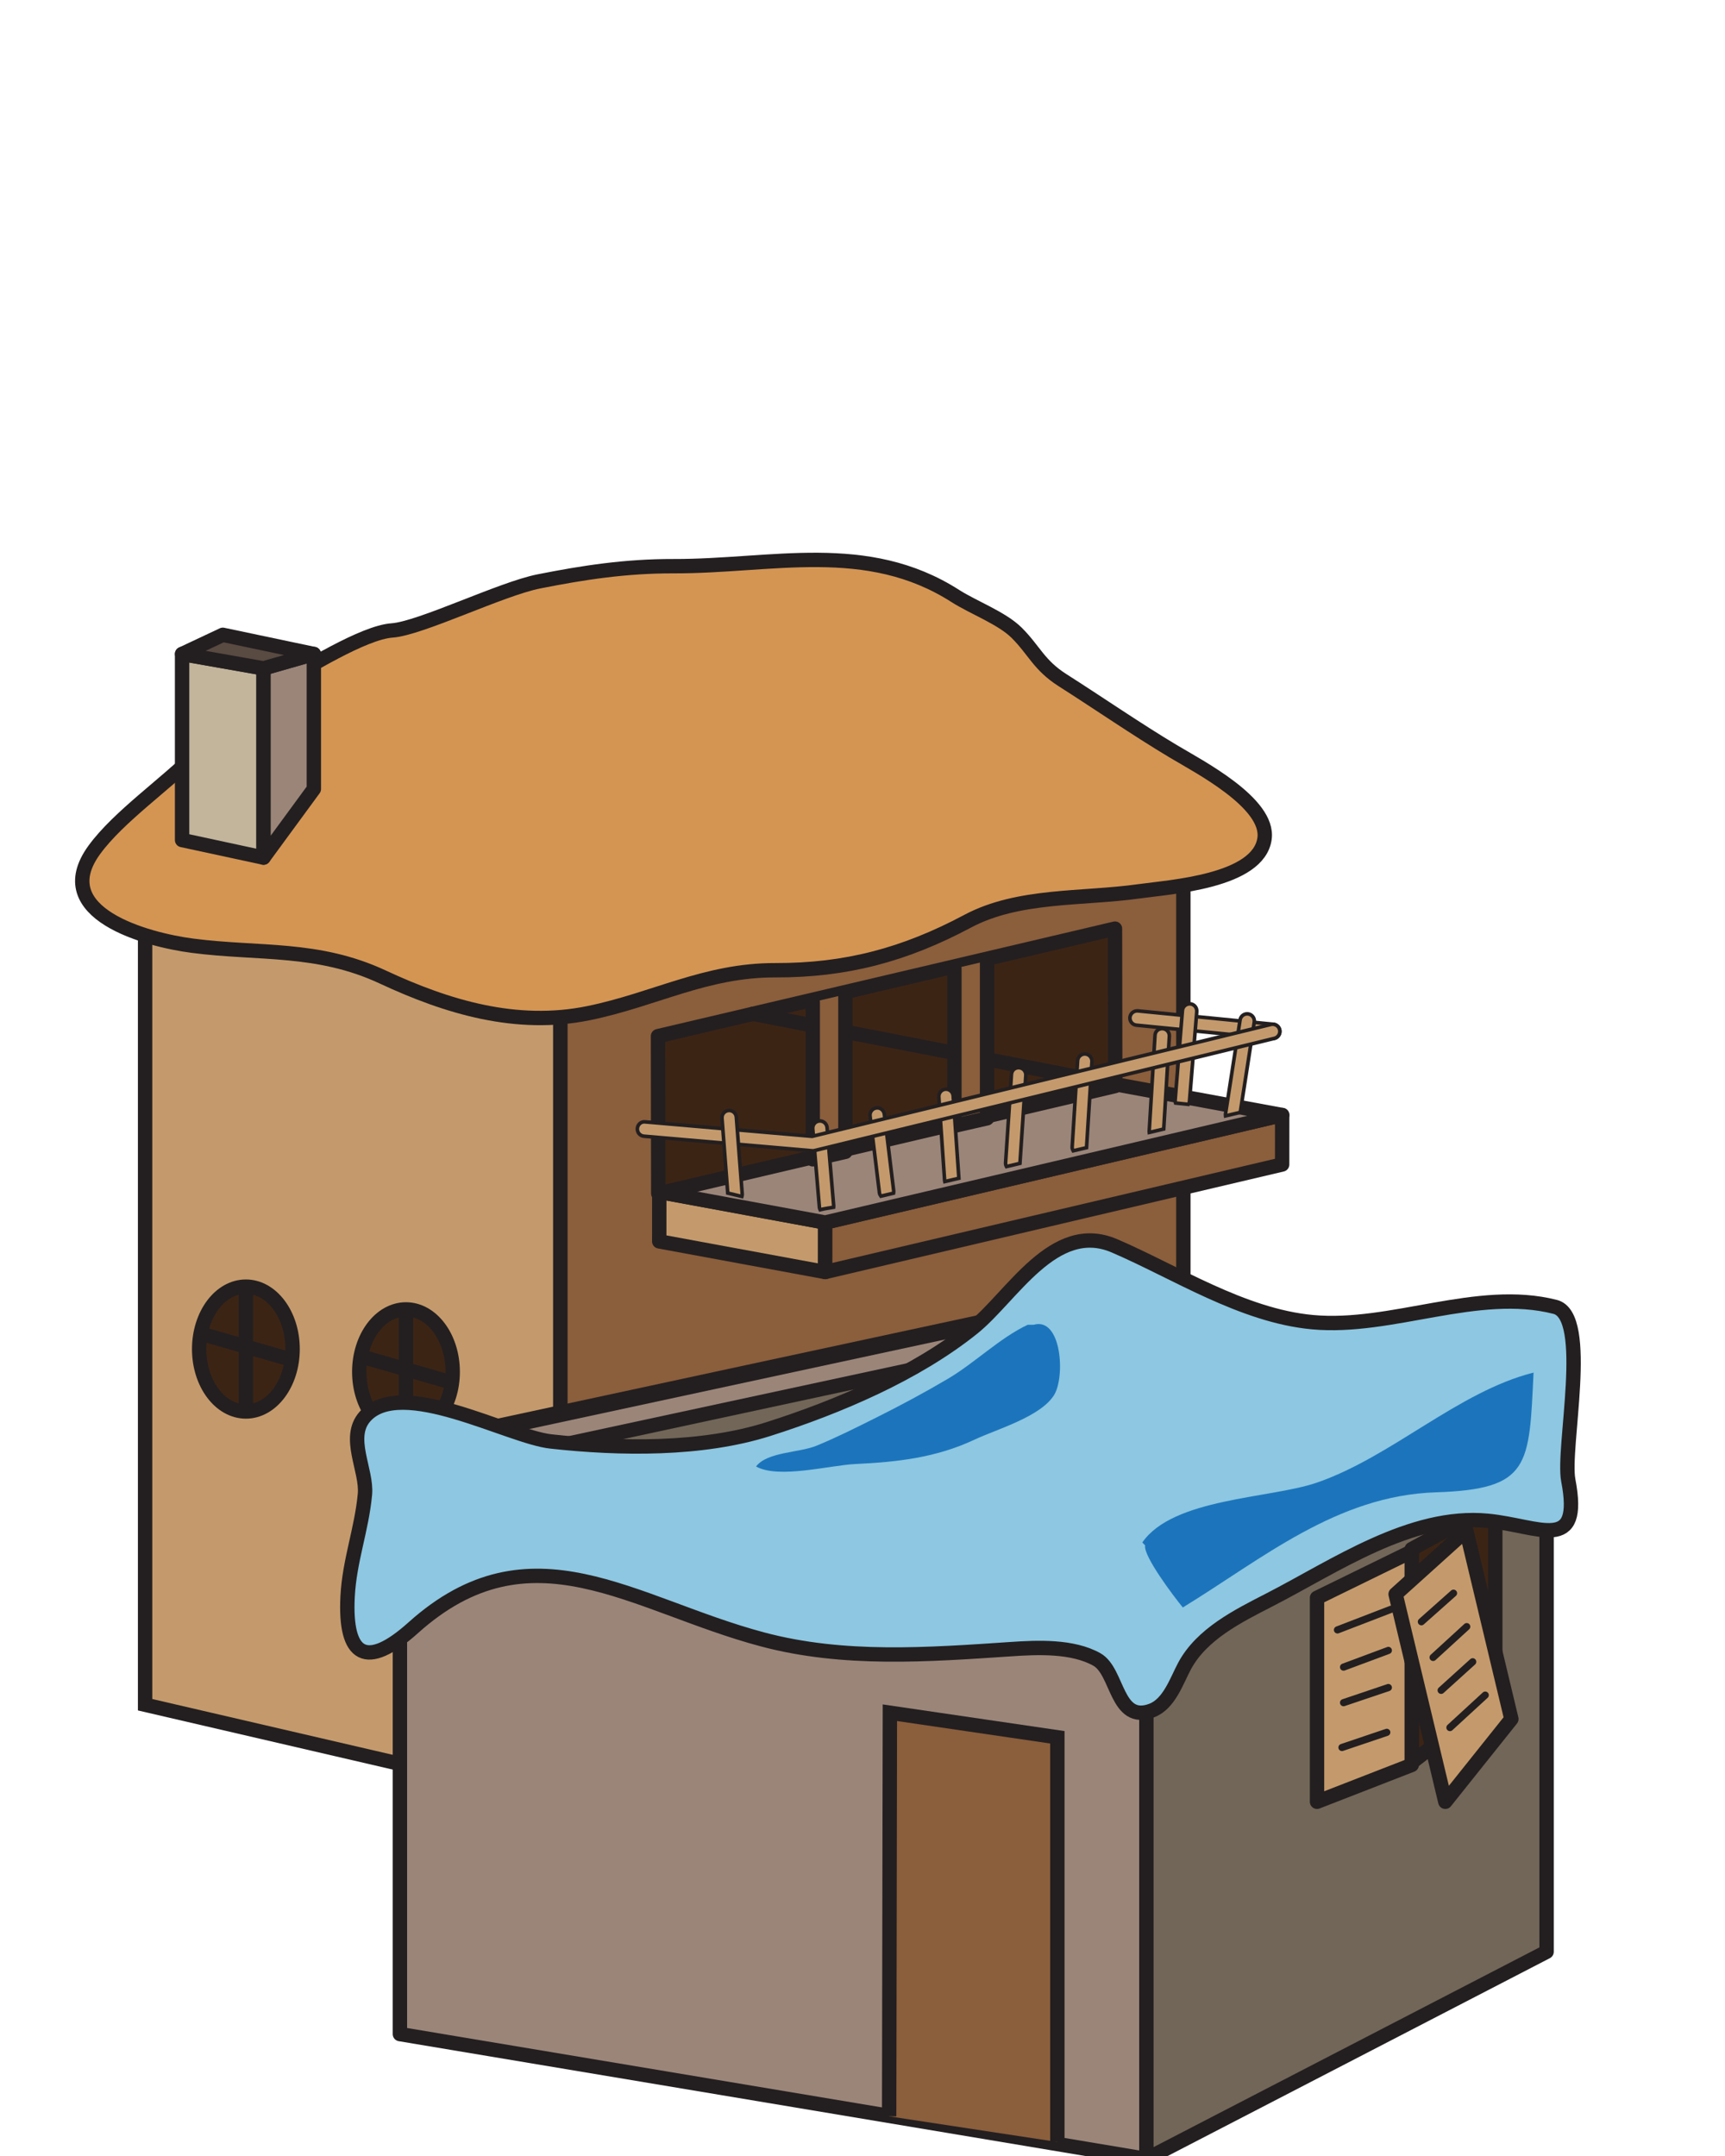 <?xml version="1.0" encoding="utf-8"?>
<!-- Generator: Adobe Illustrator 15.1.0, SVG Export Plug-In . SVG Version: 6.00 Build 0)  -->
<!DOCTYPE svg PUBLIC "-//W3C//DTD SVG 1.1//EN" "http://www.w3.org/Graphics/SVG/1.1/DTD/svg11.dtd">
<svg version="1.1" id="Layer_1" xmlns="http://www.w3.org/2000/svg" xmlns:xlink="http://www.w3.org/1999/xlink" x="0px" y="0px"
	 width="120px" height="150px" viewBox="-10 -50 120 150" enable-background="new 0 0 100 100" xml:space="preserve">
<g id="Layer_2">
	<polyline fill="#C49A6C" stroke="#231F20" stroke-miterlimit="10" points="0.094,11.646 0.094,68.604 28.984,75.309 28.984,17.111 
			"/>
	<polyline fill="#8B5E3C" stroke="#231F20" stroke-miterlimit="10" points="72.32,8.445 72.32,58.98 28.984,75.309 28.984,17.111 	
		"/>
	<polygon fill="#C49A6C" stroke="#231F20" stroke-linecap="round" stroke-linejoin="round" stroke-miterlimit="10" points="
		47.404,38.497 35.86,36.367 35.863,32.925 47.406,35.055 	"/>
	<polygon fill="#8B5E3C" stroke="#231F20" stroke-linecap="round" stroke-linejoin="round" stroke-miterlimit="10" points="
		47.406,35.055 79.195,27.576 79.193,31.017 47.404,38.497 	"/>
	<polygon fill="#9B8579" stroke="#231F20" stroke-linecap="round" stroke-linejoin="round" stroke-miterlimit="10" points="
		47.406,35.055 79.195,27.576 67.652,25.446 35.863,32.925 	"/>
	<polygon fill="#3C2415" stroke="#231F20" stroke-linecap="round" stroke-linejoin="round" stroke-miterlimit="10" points="
		35.774,22.088 67.564,14.608 67.582,25.557 35.792,33.036 	"/>
	<path fill="#D49553" stroke="#231F20" stroke-miterlimit="10" d="M17.27-6.137C15.286-6,11.229-3.461,9.229-2.314
		C7.091-1.089,5.371,0.67,3.692,2.382C1.607,4.508-1.74,6.798-3.435,9.122c-3.232,4.429,3.659,6.265,6.831,6.676
		c4.646,0.603,8.693,0.059,13.234,2.177c4.483,2.09,9.292,3.541,14.315,2.513c4.59-0.939,8.14-2.998,12.992-2.985
		c4.905,0.013,8.979-1.066,13.375-3.409c3.545-1.889,7.961-1.524,11.931-2.083c2.161-0.304,8.312-0.68,8.725-3.667
		c0.343-2.477-4.583-5.015-6.354-6.076c-2.572-1.541-5.161-3.33-7.698-4.946c-1.651-1.052-1.964-2.074-3.194-3.3
		C59.691-7,57.697-7.741,56.461-8.532c-6.169-3.947-12.752-2.06-19.599-2.077c-3.342-0.008-6.292,0.447-9.376,1.059
		C24.854-9.029,19.253-6.274,17.27-6.137z"/>
	
		<line fill="none" stroke="#231F20" stroke-linecap="round" stroke-linejoin="round" stroke-miterlimit="10" x1="67.652" y1="25.446" x2="42.372" y2="20.536"/>
	<polyline fill="#8B5E3C" stroke="#231F20" stroke-linecap="round" stroke-linejoin="round" stroke-miterlimit="10" points="
		46.538,19.719 46.538,30.656 48.811,30.137 48.811,19.185 	"/>
	<polyline fill="#8B5E3C" stroke="#231F20" stroke-linecap="round" stroke-linejoin="round" stroke-miterlimit="10" points="
		56.393,17.387 56.393,28.324 58.666,27.805 58.666,16.853 	"/>
	<g>
		<ellipse fill="#3C2415" stroke="#231F20" stroke-miterlimit="10" cx="7.105" cy="43.859" rx="3.25" ry="4.343"/>
		<line fill="none" stroke="#231F20" stroke-miterlimit="10" x1="7.105" y1="39.516" x2="7.105" y2="48.203"/>
		<line fill="none" stroke="#231F20" stroke-miterlimit="10" x1="3.96" y1="42.781" x2="10.303" y2="44.608"/>
	</g>
	<g>
		<ellipse fill="#3C2415" stroke="#231F20" stroke-miterlimit="10" cx="18.242" cy="45.443" rx="3.25" ry="4.343"/>
		<line fill="none" stroke="#231F20" stroke-miterlimit="10" x1="18.242" y1="41.1" x2="18.242" y2="49.787"/>
		<line fill="none" stroke="#231F20" stroke-miterlimit="10" x1="15.097" y1="44.365" x2="21.44" y2="46.192"/>
	</g>
</g>
<g id="Layer_1_1_">
	<polygon fill="#726658" stroke="#231F20" stroke-linecap="round" stroke-linejoin="round" stroke-miterlimit="10" points="
		17.82,50.674 66.393,40.21 97.588,44.949 69.748,59.361 	"/>
	<polygon fill="#9B8579" stroke="#231F20" stroke-linecap="round" stroke-linejoin="round" stroke-miterlimit="10" points="
		69.748,100.204 69.748,59.361 17.82,50.674 17.82,91.518 	"/>
	<polygon fill="#726658" stroke="#231F20" stroke-linecap="round" stroke-linejoin="round" stroke-miterlimit="10" points="
		97.588,85.791 97.588,44.949 69.748,59.361 69.748,100.204 	"/>
	<polygon fill="#9B8579" stroke="#231F20" stroke-linecap="round" stroke-linejoin="round" stroke-miterlimit="10" points="
		18.633,50.676 67.205,40.21 69.748,41.77 21.176,52.234 	"/>
	<polyline fill="#8B5E3C" stroke="#231F20" stroke-miterlimit="10" points="51.854,97.241 51.905,69.16 63.555,70.869 
		63.555,99.023 	"/>
	<polygon fill="#3C2415" stroke="#231F20" stroke-linecap="round" stroke-linejoin="round" stroke-miterlimit="10" points="
		88.207,72.622 88.207,57.773 94.02,54.604 94.02,68.091 	"/>
	<polygon fill="#C49A6C" stroke="#231F20" stroke-linecap="round" stroke-linejoin="round" stroke-miterlimit="10" points="
		88.207,72.711 88.207,57.861 88.207,57.943 81.619,61.165 81.619,75.355 88.207,72.792 	"/>
	<polygon fill="#C49A6C" stroke="#231F20" stroke-linecap="round" stroke-linejoin="round" stroke-miterlimit="10" points="
		90.543,75.355 87.086,60.914 92.002,56.48 95.139,69.598 	"/>
	<path fill="#8DC7E1" stroke="#231F20" stroke-miterlimit="10" d="M67.52,36.673c-4.219-1.807-7.125,3.54-9.849,5.724
		c-3.985,3.197-9.362,5.481-14.21,7.026c-4.641,1.479-10.336,1.394-15.138,0.864c-2.962-0.325-10.423-4.558-12.931-1.738
		c-1.304,1.464,0.149,3.738-0.005,5.411c-0.226,2.452-1.08,4.626-1.206,7.12c-0.213,4.209,1.296,5.104,4.572,2.162
		c8.176-7.336,15.246-1.594,24.28,0.814c5.669,1.512,11.533,1.066,17.302,0.68c1.847-0.125,4.285-0.233,5.974,0.722
		c1.489,0.842,1.313,4.481,3.807,3.551c1.219-0.456,1.738-2.071,2.285-3.094c1.191-2.228,3.727-3.485,5.879-4.591
		c4.562-2.34,9.859-6.03,15.209-5.518c3.621,0.351,6.588,2.309,5.609-2.818c-0.431-2.25,1.598-11.423-0.912-12.064
		c-5.41-1.383-11.365,1.575-16.885,1.063C76.42,41.537,71.736,38.48,67.52,36.673z"/>
	<path fill="#1C75BC" d="M69.465,57.316c2.131-3.1,8.904-3.051,12.137-4.162c5.224-1.799,9.816-6.326,15.08-7.659
		c-0.312,6.487-0.221,8.118-6.803,8.331c-6.887,0.224-12.084,4.637-17.596,8.011c-0.627-0.76-2.773-3.603-2.621-4.321"/>
	
		<line fill="none" stroke="#231F20" stroke-width="0.5" stroke-linecap="round" stroke-linejoin="round" stroke-miterlimit="10" x1="88.879" y1="62.83" x2="91.113" y2="60.844"/>
	
		<line fill="none" stroke="#231F20" stroke-width="0.5" stroke-linecap="round" stroke-linejoin="round" stroke-miterlimit="10" x1="89.695" y1="65.312" x2="92.033" y2="63.171"/>
	
		<line fill="none" stroke="#231F20" stroke-width="0.5" stroke-linecap="round" stroke-linejoin="round" stroke-miterlimit="10" x1="90.254" y1="67.602" x2="92.449" y2="65.616"/>
	
		<line fill="none" stroke="#231F20" stroke-width="0.5" stroke-linecap="round" stroke-linejoin="round" stroke-miterlimit="10" x1="90.865" y1="70.193" x2="93.32" y2="67.936"/>
	
		<line fill="none" stroke="#231F20" stroke-width="0.5" stroke-linecap="round" stroke-linejoin="round" stroke-miterlimit="10" x1="83.043" y1="63.398" x2="86.783" y2="61.957"/>
	
		<line fill="none" stroke="#231F20" stroke-width="0.5" stroke-linecap="round" stroke-linejoin="round" stroke-miterlimit="10" x1="83.465" y1="65.986" x2="86.58" y2="64.826"/>
	
		<line fill="none" stroke="#231F20" stroke-width="0.5" stroke-linecap="round" stroke-linejoin="round" stroke-miterlimit="10" x1="83.465" y1="68.46" x2="86.58" y2="67.409"/>
	
		<line fill="none" stroke="#231F20" stroke-width="0.5" stroke-linecap="round" stroke-linejoin="round" stroke-miterlimit="10" x1="83.355" y1="71.578" x2="86.471" y2="70.525"/>
	<path fill="#1C75BC" d="M61.496,42.169c-1.917,0.893-3.691,2.661-5.577,3.771c-1.618,0.954-3.253,1.831-4.946,2.678
		c-1.402,0.701-2.764,1.387-4.173,1.966c-1.218,0.5-3.416,0.416-4.205,1.443c1.569,0.882,5.123-0.086,6.914-0.17
		c2.871-0.135,5.594-0.433,8.274-1.692c1.562-0.734,4.567-1.581,5.53-3.084c0.806-1.253,0.545-5.467-1.403-4.913"/>
</g>
<g id="Layer_3">
	<polygon fill="#C2B59B" stroke="#231F20" stroke-linecap="round" stroke-linejoin="round" stroke-miterlimit="10" points="
		2.667,8.445 2.667,-4.5 8.333,-3.5 8.333,9.666 	"/>
	<polygon fill="#9B8579" stroke="#231F20" stroke-linecap="round" stroke-linejoin="round" stroke-miterlimit="10" points="
		11.833,4.891 8.333,9.666 8.333,-3.5 11.833,-4.5 	"/>
	<polygon fill="#594A42" stroke="#231F20" stroke-linecap="round" stroke-linejoin="round" stroke-miterlimit="10" points="
		5.5,-5.834 2.667,-4.5 8.333,-3.5 11.833,-4.5 	"/>
	<path fill="#C49A6C" stroke="#231F20" stroke-width="0.25" stroke-miterlimit="10" d="M78.534,22.258
		c-0.017,0-0.033-0.001-0.05-0.002l-9.43-0.931c-0.275-0.027-0.476-0.272-0.449-0.547c0.028-0.274,0.281-0.47,0.547-0.448
		l9.43,0.931c0.275,0.027,0.477,0.272,0.449,0.547C79.005,22.065,78.788,22.258,78.534,22.258z"/>
	<path fill="#C49A6C" stroke="#231F20" stroke-width="0.25" stroke-miterlimit="10" d="M72.671,26.834
		c0.039-0.064,0.069-0.135,0.075-0.215l0.507-6.24c0.022-0.275-0.183-0.517-0.458-0.539c-0.268-0.014-0.518,0.183-0.538,0.458
		l-0.507,6.24c-0.006,0.071,0.005,0.139,0.025,0.203L72.671,26.834z"/>
	<path fill="#C49A6C" stroke="#231F20" stroke-width="0.25" stroke-miterlimit="10" d="M76.279,27.393l0.974-6.28
		c0.042-0.273-0.146-0.528-0.418-0.571c-0.269-0.042-0.528,0.146-0.569,0.417l-1.015,6.547c-0.007,0.044,0.001,0.085,0.006,0.128
		C75.6,27.554,75.939,27.473,76.279,27.393z"/>
	<path fill="#C49A6C" stroke="#231F20" stroke-width="0.25" stroke-miterlimit="10" d="M70.955,28.55l0.391-6.456
		c0.018-0.276-0.193-0.513-0.469-0.529c-0.301-0.011-0.514,0.194-0.529,0.469l-0.404,6.691c-0.002,0.021,0.007,0.041,0.009,0.062
		C70.285,28.708,70.62,28.629,70.955,28.55z"/>
	<path fill="#C49A6C" stroke="#231F20" stroke-width="0.25" stroke-miterlimit="10" d="M65.585,29.847l0.377-5.989
		c0.019-0.275-0.192-0.513-0.468-0.53c-0.271-0.018-0.514,0.192-0.53,0.468l-0.378,5.998c-0.007,0.101,0.025,0.191,0.071,0.272
		C64.967,29.993,65.275,29.919,65.585,29.847z"/>
	<path fill="#C49A6C" stroke="#231F20" stroke-width="0.25" stroke-miterlimit="10" d="M60.953,30.939l0.408-6.126
		c0.02-0.275-0.189-0.514-0.465-0.532c-0.295-0.018-0.515,0.191-0.533,0.466l-0.41,6.161c-0.006,0.093,0.021,0.177,0.061,0.254
		C60.326,31.087,60.641,31.013,60.953,30.939z"/>
	<path fill="#C49A6C" stroke="#231F20" stroke-width="0.25" stroke-miterlimit="10" d="M55.727,32.205
		c0.325-0.077,0.65-0.154,0.977-0.23l-0.396-5.733c-0.02-0.275-0.261-0.479-0.533-0.464c-0.274,0.019-0.482,0.258-0.465,0.534
		l0.404,5.842C55.713,32.171,55.723,32.187,55.727,32.205z"/>
	<path fill="#C49A6C" stroke="#231F20" stroke-width="0.25" stroke-miterlimit="10" d="M51.277,33.221
		c0.295-0.069,0.589-0.138,0.882-0.208c0.009-0.047,0.018-0.095,0.012-0.145l-0.651-5.349c-0.033-0.273-0.276-0.476-0.558-0.436
		c-0.274,0.033-0.469,0.283-0.437,0.557l0.652,5.349C51.189,33.079,51.229,33.154,51.277,33.221z"/>
	<path fill="#C49A6C" stroke="#231F20" stroke-width="0.25" stroke-miterlimit="10" d="M47.05,34.166
		c0.304-0.073,0.631-0.125,0.937-0.173c0.002-0.029,0.012-0.057,0.01-0.087l-0.462-5.46c-0.023-0.275-0.266-0.48-0.54-0.456
		c-0.275,0.023-0.479,0.265-0.456,0.54l0.462,5.46C47.006,34.053,47.024,34.112,47.05,34.166z"/>
	<path fill="#C49A6C" stroke="#231F20" stroke-width="0.25" stroke-miterlimit="10" d="M79.02,21.639
		c-0.065-0.268-0.34-0.431-0.604-0.367l-31.917,7.787L34.88,28.053c-0.284-0.035-0.518,0.18-0.541,0.455
		c-0.024,0.275,0.18,0.517,0.455,0.541l11.7,1.013c0.014,0.001,0.028,0.002,0.042,0.002l0,0l0,0h0.001h0.001
		c0.039,0,0.078-0.004,0.117-0.014l31.996-7.807C78.92,22.178,79.084,21.908,79.02,21.639z"/>
	<path fill="#C49A6C" stroke="#231F20" stroke-width="0.25" stroke-miterlimit="10" d="M41.611,33.244
		c0.016-0.056,0.026-0.113,0.021-0.174l-0.409-5.35c-0.021-0.275-0.267-0.481-0.537-0.46c-0.275,0.021-0.481,0.261-0.46,0.537
		l0.398,5.209L41.611,33.244z"/>
</g>
</svg>
